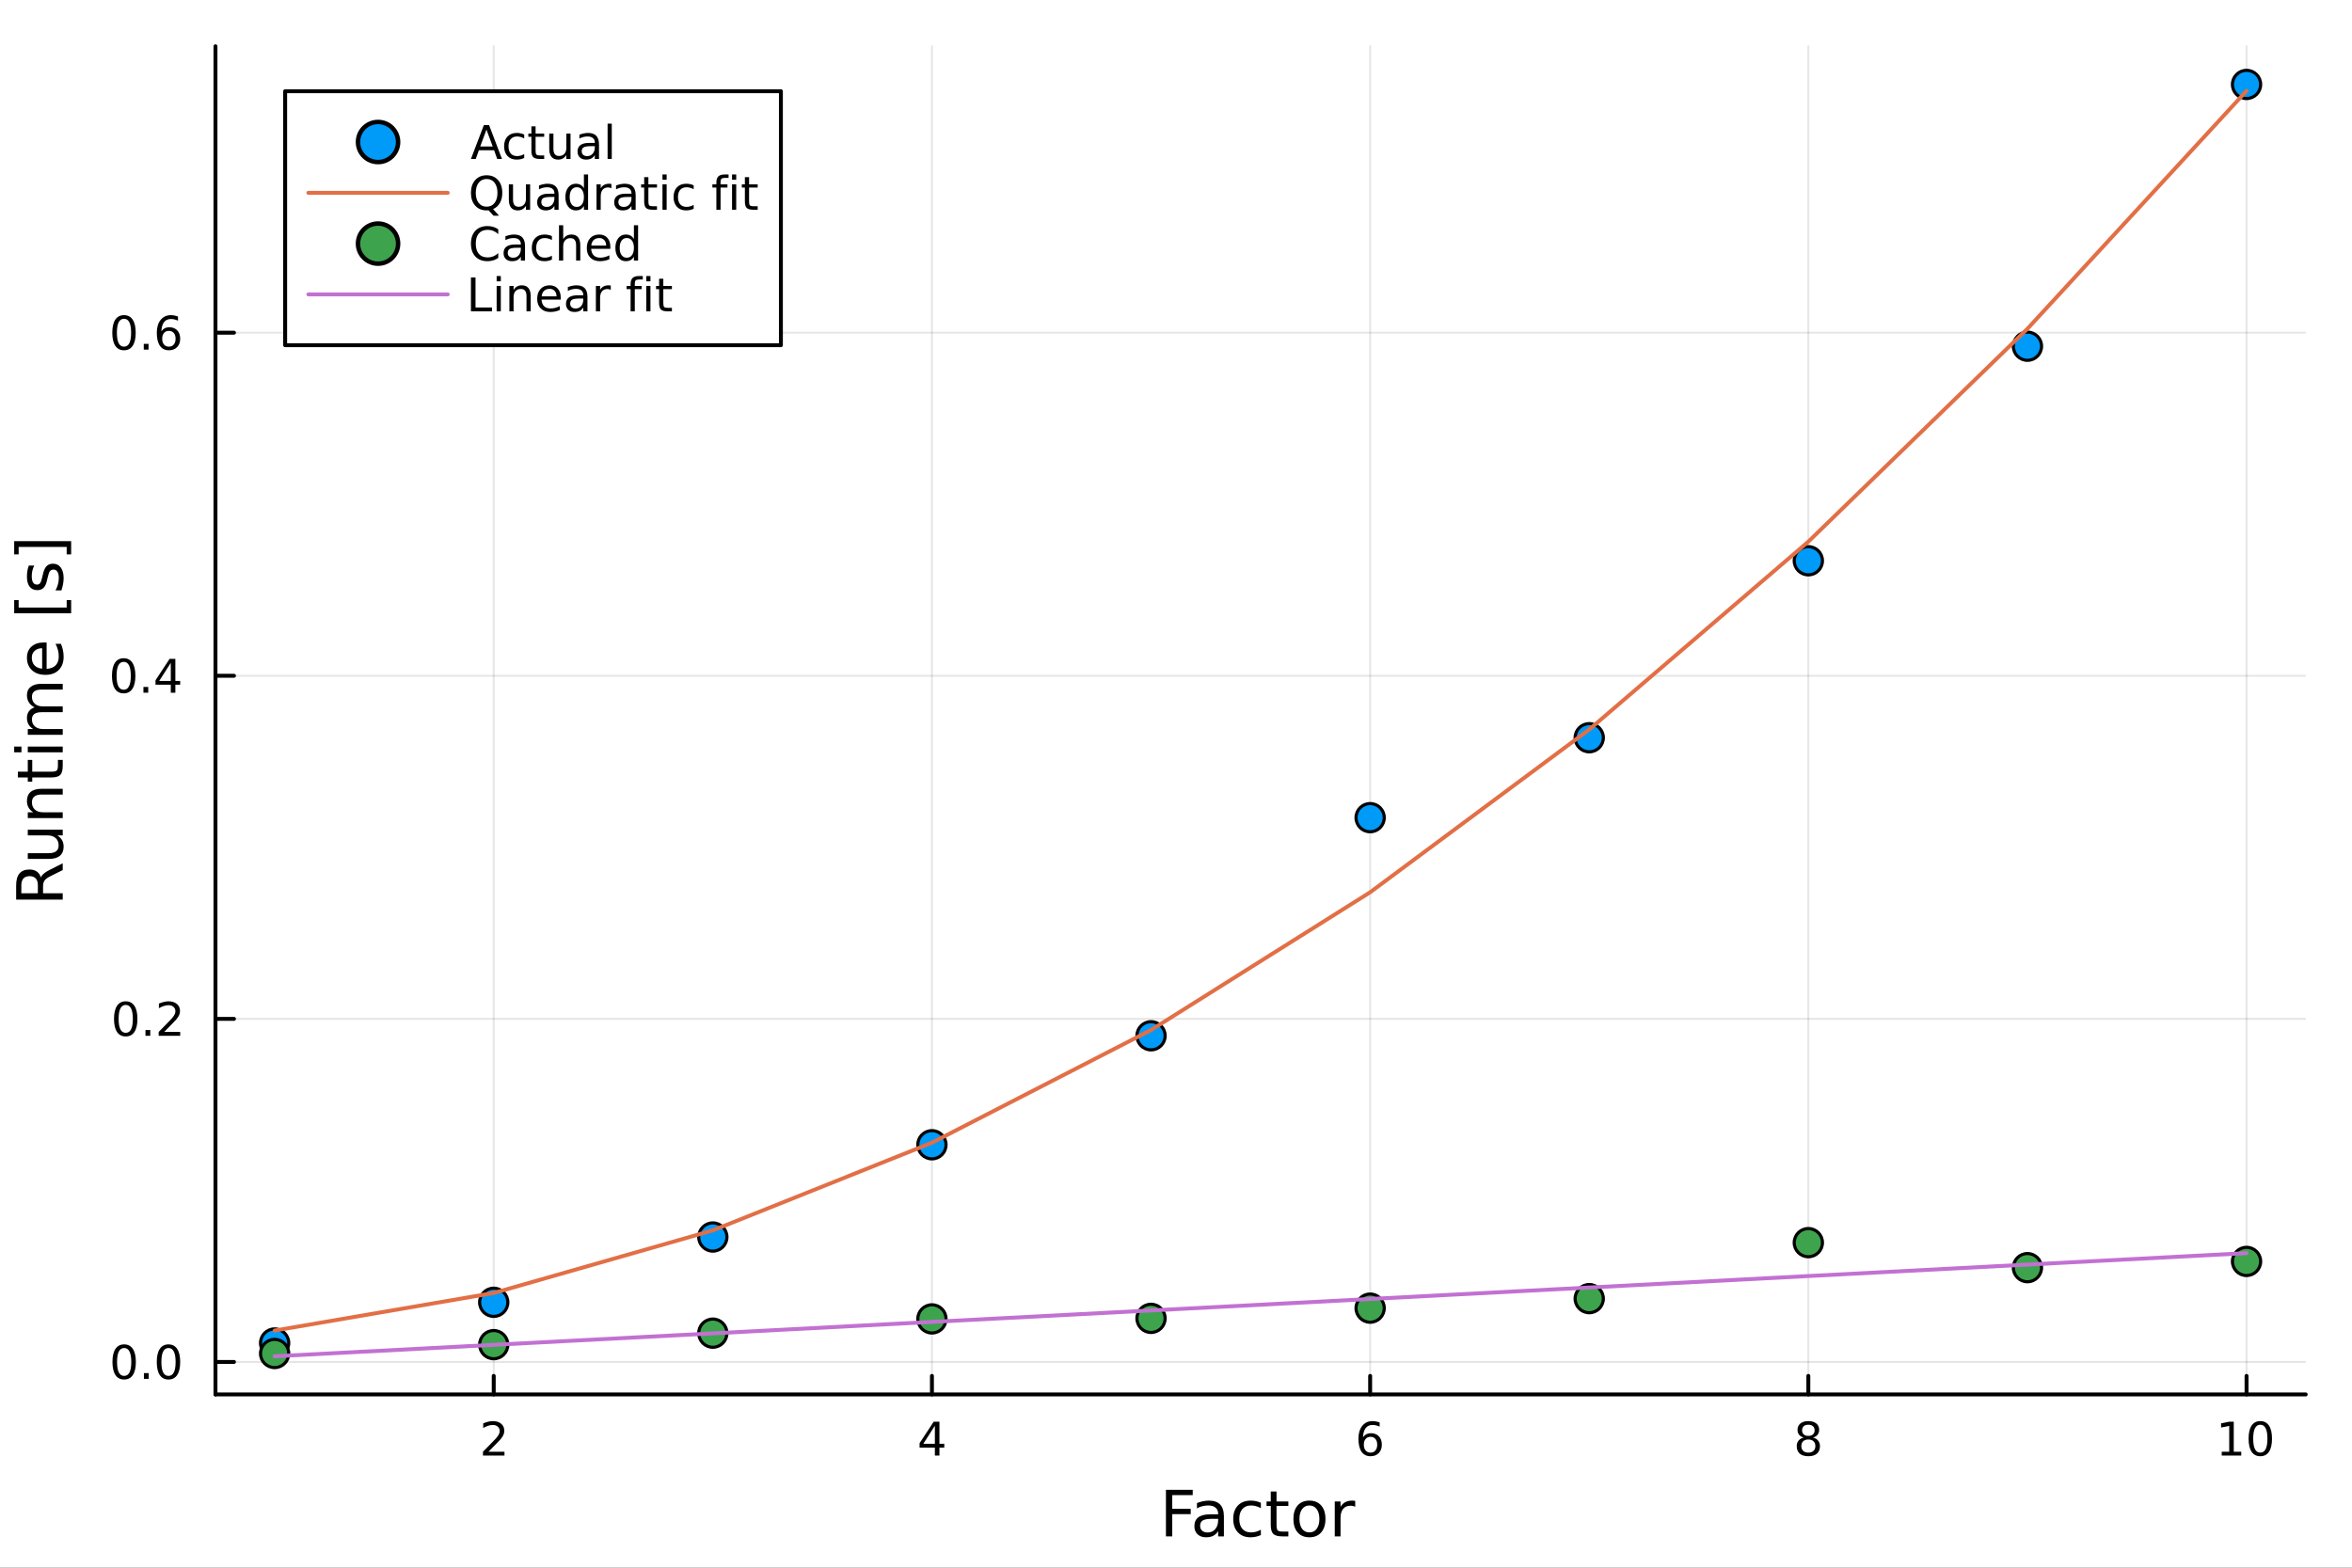 <?xml version="1.0" encoding="utf-8"?>
<svg xmlns="http://www.w3.org/2000/svg" xmlns:xlink="http://www.w3.org/1999/xlink" width="600" height="400" viewBox="0 0 2400 1600">
<rect x="0" y="0" width="2400" height="1600" fill="#333333" stroke="none"/>
<defs>
  <clipPath id="clip490">
    <rect x="0" y="0" width="2400" height="1600"/>
  </clipPath>
</defs>
<path clip-path="url(#clip490)" d="M0 1600 L2400 1600 L2400 0 L0 0  Z" fill="#ffffff" fill-rule="evenodd" fill-opacity="1"/>
<defs>
  <clipPath id="clip491">
    <rect x="480" y="0" width="1681" height="1600"/>
  </clipPath>
</defs>
<path clip-path="url(#clip490)" d="M219.866 1423.18 L2352.76 1423.18 L2352.76 47.244 L219.866 47.244  Z" fill="#ffffff" fill-rule="evenodd" fill-opacity="1"/>
<defs>
  <clipPath id="clip492">
    <rect x="219" y="47" width="2134" height="1377"/>
  </clipPath>
</defs>
<polyline clip-path="url(#clip492)" style="stroke:#000000; stroke-linecap:round; stroke-linejoin:round; stroke-width:2; stroke-opacity:0.1; fill:none" points="503.804,1423.18 503.804,47.244 "/>
<polyline clip-path="url(#clip492)" style="stroke:#000000; stroke-linecap:round; stroke-linejoin:round; stroke-width:2; stroke-opacity:0.1; fill:none" points="950.951,1423.18 950.951,47.244 "/>
<polyline clip-path="url(#clip492)" style="stroke:#000000; stroke-linecap:round; stroke-linejoin:round; stroke-width:2; stroke-opacity:0.1; fill:none" points="1398.1,1423.18 1398.1,47.244 "/>
<polyline clip-path="url(#clip492)" style="stroke:#000000; stroke-linecap:round; stroke-linejoin:round; stroke-width:2; stroke-opacity:0.1; fill:none" points="1845.24,1423.18 1845.24,47.244 "/>
<polyline clip-path="url(#clip492)" style="stroke:#000000; stroke-linecap:round; stroke-linejoin:round; stroke-width:2; stroke-opacity:0.1; fill:none" points="2292.39,1423.18 2292.39,47.244 "/>
<polyline clip-path="url(#clip492)" style="stroke:#000000; stroke-linecap:round; stroke-linejoin:round; stroke-width:2; stroke-opacity:0.1; fill:none" points="219.866,1390.01 2352.76,1390.01 "/>
<polyline clip-path="url(#clip492)" style="stroke:#000000; stroke-linecap:round; stroke-linejoin:round; stroke-width:2; stroke-opacity:0.1; fill:none" points="219.866,1039.86 2352.76,1039.86 "/>
<polyline clip-path="url(#clip492)" style="stroke:#000000; stroke-linecap:round; stroke-linejoin:round; stroke-width:2; stroke-opacity:0.1; fill:none" points="219.866,689.702 2352.76,689.702 "/>
<polyline clip-path="url(#clip492)" style="stroke:#000000; stroke-linecap:round; stroke-linejoin:round; stroke-width:2; stroke-opacity:0.1; fill:none" points="219.866,339.55 2352.76,339.55 "/>
<polyline clip-path="url(#clip490)" style="stroke:#000000; stroke-linecap:round; stroke-linejoin:round; stroke-width:4; stroke-opacity:1; fill:none" points="219.866,1423.18 2352.76,1423.18 "/>
<polyline clip-path="url(#clip490)" style="stroke:#000000; stroke-linecap:round; stroke-linejoin:round; stroke-width:4; stroke-opacity:1; fill:none" points="503.804,1423.18 503.804,1404.28 "/>
<polyline clip-path="url(#clip490)" style="stroke:#000000; stroke-linecap:round; stroke-linejoin:round; stroke-width:4; stroke-opacity:1; fill:none" points="950.951,1423.18 950.951,1404.28 "/>
<polyline clip-path="url(#clip490)" style="stroke:#000000; stroke-linecap:round; stroke-linejoin:round; stroke-width:4; stroke-opacity:1; fill:none" points="1398.1,1423.18 1398.1,1404.28 "/>
<polyline clip-path="url(#clip490)" style="stroke:#000000; stroke-linecap:round; stroke-linejoin:round; stroke-width:4; stroke-opacity:1; fill:none" points="1845.24,1423.18 1845.24,1404.28 "/>
<polyline clip-path="url(#clip490)" style="stroke:#000000; stroke-linecap:round; stroke-linejoin:round; stroke-width:4; stroke-opacity:1; fill:none" points="2292.39,1423.18 2292.39,1404.28 "/>
<path clip-path="url(#clip490)" d="M498.457 1481.64 L514.777 1481.64 L514.777 1485.58 L492.832 1485.58 L492.832 1481.64 Q495.494 1478.89 500.078 1474.26 Q504.684 1469.61 505.865 1468.27 Q508.11 1465.74 508.99 1464.01 Q509.892 1462.25 509.892 1460.56 Q509.892 1457.8 507.948 1456.07 Q506.027 1454.33 502.925 1454.33 Q500.726 1454.33 498.272 1455.09 Q495.841 1455.86 493.064 1457.41 L493.064 1452.69 Q495.888 1451.55 498.341 1450.97 Q500.795 1450.39 502.832 1450.39 Q508.203 1450.39 511.397 1453.08 Q514.591 1455.77 514.591 1460.26 Q514.591 1462.39 513.781 1464.31 Q512.994 1466.2 510.888 1468.8 Q510.309 1469.47 507.207 1472.69 Q504.105 1475.88 498.457 1481.64 Z" fill="#000000" fill-rule="nonzero" fill-opacity="1" /><path clip-path="url(#clip490)" d="M953.96 1455.09 L942.155 1473.54 L953.96 1473.54 L953.96 1455.09 M952.733 1451.02 L958.613 1451.02 L958.613 1473.54 L963.544 1473.54 L963.544 1477.43 L958.613 1477.43 L958.613 1485.58 L953.96 1485.58 L953.96 1477.43 L938.359 1477.43 L938.359 1472.92 L952.733 1451.02 Z" fill="#000000" fill-rule="nonzero" fill-opacity="1" /><path clip-path="url(#clip490)" d="M1398.5 1466.44 Q1395.35 1466.44 1393.5 1468.59 Q1391.67 1470.74 1391.67 1474.49 Q1391.67 1478.22 1393.5 1480.39 Q1395.35 1482.55 1398.5 1482.55 Q1401.65 1482.55 1403.48 1480.39 Q1405.33 1478.22 1405.33 1474.49 Q1405.33 1470.74 1403.48 1468.59 Q1401.65 1466.44 1398.5 1466.44 M1407.79 1451.78 L1407.79 1456.04 Q1406.03 1455.21 1404.22 1454.77 Q1402.44 1454.33 1400.68 1454.33 Q1396.05 1454.33 1393.6 1457.45 Q1391.16 1460.58 1390.82 1466.9 Q1392.18 1464.89 1394.24 1463.82 Q1396.3 1462.73 1398.78 1462.73 Q1403.99 1462.73 1407 1465.9 Q1410.03 1469.05 1410.03 1474.49 Q1410.03 1479.82 1406.88 1483.03 Q1403.73 1486.25 1398.5 1486.25 Q1392.51 1486.25 1389.34 1481.67 Q1386.16 1477.06 1386.16 1468.33 Q1386.16 1460.14 1390.05 1455.28 Q1393.94 1450.39 1400.49 1450.39 Q1402.25 1450.39 1404.04 1450.74 Q1405.84 1451.09 1407.79 1451.78 Z" fill="#000000" fill-rule="nonzero" fill-opacity="1" /><path clip-path="url(#clip490)" d="M1845.24 1469.17 Q1841.91 1469.17 1839.99 1470.95 Q1838.09 1472.73 1838.09 1475.86 Q1838.09 1478.98 1839.99 1480.77 Q1841.91 1482.55 1845.24 1482.55 Q1848.58 1482.55 1850.5 1480.77 Q1852.42 1478.96 1852.42 1475.86 Q1852.42 1472.73 1850.5 1470.95 Q1848.6 1469.17 1845.24 1469.17 M1840.57 1467.18 Q1837.56 1466.44 1835.87 1464.38 Q1834.2 1462.32 1834.2 1459.35 Q1834.2 1455.21 1837.14 1452.8 Q1840.11 1450.39 1845.24 1450.39 Q1850.41 1450.39 1853.35 1452.8 Q1856.29 1455.21 1856.29 1459.35 Q1856.29 1462.32 1854.6 1464.38 Q1852.93 1466.44 1849.94 1467.18 Q1853.32 1467.96 1855.2 1470.26 Q1857.1 1472.55 1857.1 1475.86 Q1857.1 1480.88 1854.02 1483.57 Q1850.96 1486.25 1845.24 1486.25 Q1839.53 1486.25 1836.45 1483.57 Q1833.39 1480.88 1833.39 1475.86 Q1833.39 1472.55 1835.29 1470.26 Q1837.19 1467.96 1840.57 1467.18 M1838.86 1459.79 Q1838.86 1462.48 1840.52 1463.98 Q1842.21 1465.49 1845.24 1465.49 Q1848.25 1465.49 1849.94 1463.98 Q1851.66 1462.48 1851.66 1459.79 Q1851.66 1457.11 1849.94 1455.6 Q1848.25 1454.1 1845.24 1454.1 Q1842.21 1454.1 1840.52 1455.6 Q1838.86 1457.11 1838.86 1459.79 Z" fill="#000000" fill-rule="nonzero" fill-opacity="1" /><path clip-path="url(#clip490)" d="M2267.08 1481.64 L2274.72 1481.64 L2274.72 1455.28 L2266.41 1456.95 L2266.41 1452.69 L2274.67 1451.02 L2279.35 1451.02 L2279.35 1481.64 L2286.99 1481.64 L2286.99 1485.58 L2267.08 1485.58 L2267.08 1481.64 Z" fill="#000000" fill-rule="nonzero" fill-opacity="1" /><path clip-path="url(#clip490)" d="M2306.43 1454.1 Q2302.82 1454.1 2300.99 1457.66 Q2299.19 1461.2 2299.19 1468.33 Q2299.19 1475.44 2300.99 1479.01 Q2302.82 1482.55 2306.43 1482.55 Q2310.06 1482.55 2311.87 1479.01 Q2313.7 1475.44 2313.7 1468.33 Q2313.7 1461.2 2311.87 1457.66 Q2310.06 1454.1 2306.43 1454.1 M2306.43 1450.39 Q2312.24 1450.39 2315.3 1455 Q2318.37 1459.58 2318.37 1468.33 Q2318.37 1477.06 2315.3 1481.67 Q2312.24 1486.25 2306.43 1486.25 Q2300.62 1486.25 2297.54 1481.67 Q2294.49 1477.06 2294.49 1468.33 Q2294.49 1459.58 2297.54 1455 Q2300.62 1450.39 2306.43 1450.39 Z" fill="#000000" fill-rule="nonzero" fill-opacity="1" /><path clip-path="url(#clip490)" d="M1189.74 1520.52 L1217.05 1520.52 L1217.05 1525.93 L1196.17 1525.93 L1196.17 1539.94 L1215.02 1539.94 L1215.02 1545.35 L1196.17 1545.35 L1196.17 1568.04 L1189.74 1568.04 L1189.74 1520.52 Z" fill="#000000" fill-rule="nonzero" fill-opacity="1" /><path clip-path="url(#clip490)" d="M1237.2 1550.12 Q1230.1 1550.12 1227.36 1551.75 Q1224.63 1553.37 1224.63 1557.29 Q1224.63 1560.4 1226.66 1562.25 Q1228.73 1564.07 1232.27 1564.07 Q1237.14 1564.07 1240.06 1560.63 Q1243.02 1557.16 1243.02 1551.43 L1243.02 1550.12 L1237.2 1550.12 M1248.88 1547.71 L1248.88 1568.04 L1243.02 1568.04 L1243.02 1562.63 Q1241.02 1565.88 1238.03 1567.44 Q1235.04 1568.97 1230.71 1568.97 Q1225.23 1568.97 1221.99 1565.91 Q1218.77 1562.82 1218.77 1557.67 Q1218.77 1551.65 1222.78 1548.6 Q1226.82 1545.54 1234.81 1545.54 L1243.02 1545.54 L1243.02 1544.97 Q1243.02 1540.93 1240.35 1538.73 Q1237.71 1536.5 1232.9 1536.5 Q1229.85 1536.5 1226.95 1537.23 Q1224.05 1537.97 1221.38 1539.43 L1221.38 1534.02 Q1224.6 1532.78 1227.62 1532.17 Q1230.64 1531.54 1233.51 1531.54 Q1241.24 1531.54 1245.06 1535.55 Q1248.88 1539.56 1248.88 1547.71 Z" fill="#000000" fill-rule="nonzero" fill-opacity="1" /><path clip-path="url(#clip490)" d="M1286.6 1533.76 L1286.6 1539.24 Q1284.11 1537.87 1281.6 1537.2 Q1279.12 1536.5 1276.57 1536.5 Q1270.87 1536.5 1267.72 1540.13 Q1264.57 1543.73 1264.57 1550.25 Q1264.57 1556.78 1267.72 1560.4 Q1270.87 1564 1276.57 1564 Q1279.12 1564 1281.6 1563.33 Q1284.11 1562.63 1286.6 1561.26 L1286.6 1566.68 Q1284.15 1567.82 1281.5 1568.39 Q1278.9 1568.97 1275.93 1568.97 Q1267.88 1568.97 1263.14 1563.91 Q1258.4 1558.85 1258.4 1550.25 Q1258.4 1541.53 1263.17 1536.53 Q1267.98 1531.54 1276.32 1531.54 Q1279.02 1531.54 1281.6 1532.11 Q1284.18 1532.65 1286.6 1533.76 Z" fill="#000000" fill-rule="nonzero" fill-opacity="1" /><path clip-path="url(#clip490)" d="M1302.58 1522.27 L1302.58 1532.4 L1314.64 1532.4 L1314.64 1536.95 L1302.58 1536.95 L1302.58 1556.3 Q1302.58 1560.66 1303.75 1561.9 Q1304.96 1563.14 1308.62 1563.14 L1314.64 1563.14 L1314.64 1568.04 L1308.62 1568.04 Q1301.84 1568.04 1299.27 1565.53 Q1296.69 1562.98 1296.69 1556.3 L1296.69 1536.95 L1292.39 1536.95 L1292.39 1532.4 L1296.69 1532.4 L1296.69 1522.27 L1302.58 1522.27 Z" fill="#000000" fill-rule="nonzero" fill-opacity="1" /><path clip-path="url(#clip490)" d="M1336.15 1536.5 Q1331.44 1536.5 1328.71 1540.19 Q1325.97 1543.85 1325.97 1550.25 Q1325.97 1556.65 1328.67 1560.34 Q1331.41 1564 1336.15 1564 Q1340.83 1564 1343.57 1560.31 Q1346.31 1556.62 1346.31 1550.25 Q1346.31 1543.92 1343.57 1540.23 Q1340.83 1536.5 1336.15 1536.5 M1336.15 1531.54 Q1343.79 1531.54 1348.15 1536.5 Q1352.51 1541.47 1352.51 1550.25 Q1352.51 1559 1348.15 1564 Q1343.79 1568.97 1336.15 1568.97 Q1328.48 1568.97 1324.12 1564 Q1319.79 1559 1319.79 1550.25 Q1319.79 1541.47 1324.12 1536.5 Q1328.48 1531.54 1336.15 1531.54 Z" fill="#000000" fill-rule="nonzero" fill-opacity="1" /><path clip-path="url(#clip490)" d="M1382.88 1537.87 Q1381.89 1537.3 1380.71 1537.04 Q1379.57 1536.76 1378.17 1536.76 Q1373.2 1536.76 1370.53 1540 Q1367.89 1543.22 1367.89 1549.27 L1367.89 1568.04 L1362 1568.04 L1362 1532.4 L1367.89 1532.4 L1367.89 1537.93 Q1369.73 1534.69 1372.69 1533.13 Q1375.65 1531.54 1379.89 1531.54 Q1380.49 1531.54 1381.22 1531.63 Q1381.96 1531.7 1382.85 1531.85 L1382.88 1537.87 Z" fill="#000000" fill-rule="nonzero" fill-opacity="1" /><polyline clip-path="url(#clip490)" style="stroke:#000000; stroke-linecap:round; stroke-linejoin:round; stroke-width:4; stroke-opacity:1; fill:none" points="219.866,1423.18 219.866,47.244 "/>
<polyline clip-path="url(#clip490)" style="stroke:#000000; stroke-linecap:round; stroke-linejoin:round; stroke-width:4; stroke-opacity:1; fill:none" points="219.866,1390.01 238.764,1390.01 "/>
<polyline clip-path="url(#clip490)" style="stroke:#000000; stroke-linecap:round; stroke-linejoin:round; stroke-width:4; stroke-opacity:1; fill:none" points="219.866,1039.86 238.764,1039.86 "/>
<polyline clip-path="url(#clip490)" style="stroke:#000000; stroke-linecap:round; stroke-linejoin:round; stroke-width:4; stroke-opacity:1; fill:none" points="219.866,689.702 238.764,689.702 "/>
<polyline clip-path="url(#clip490)" style="stroke:#000000; stroke-linecap:round; stroke-linejoin:round; stroke-width:4; stroke-opacity:1; fill:none" points="219.866,339.55 238.764,339.55 "/>
<path clip-path="url(#clip490)" d="M126.691 1375.81 Q123.08 1375.81 121.251 1379.37 Q119.445 1382.91 119.445 1390.04 Q119.445 1397.15 121.251 1400.71 Q123.08 1404.26 126.691 1404.26 Q130.325 1404.26 132.13 1400.71 Q133.959 1397.15 133.959 1390.04 Q133.959 1382.91 132.13 1379.37 Q130.325 1375.81 126.691 1375.81 M126.691 1372.1 Q132.501 1372.1 135.556 1376.71 Q138.635 1381.29 138.635 1390.04 Q138.635 1398.77 135.556 1403.38 Q132.501 1407.96 126.691 1407.96 Q120.88 1407.96 117.802 1403.38 Q114.746 1398.77 114.746 1390.04 Q114.746 1381.29 117.802 1376.71 Q120.88 1372.1 126.691 1372.1 Z" fill="#000000" fill-rule="nonzero" fill-opacity="1" /><path clip-path="url(#clip490)" d="M146.853 1401.41 L151.737 1401.41 L151.737 1407.29 L146.853 1407.29 L146.853 1401.41 Z" fill="#000000" fill-rule="nonzero" fill-opacity="1" /><path clip-path="url(#clip490)" d="M171.922 1375.81 Q168.311 1375.81 166.482 1379.37 Q164.677 1382.91 164.677 1390.04 Q164.677 1397.15 166.482 1400.71 Q168.311 1404.26 171.922 1404.26 Q175.556 1404.26 177.362 1400.71 Q179.19 1397.15 179.19 1390.04 Q179.19 1382.91 177.362 1379.37 Q175.556 1375.81 171.922 1375.81 M171.922 1372.1 Q177.732 1372.1 180.788 1376.71 Q183.866 1381.29 183.866 1390.04 Q183.866 1398.77 180.788 1403.38 Q177.732 1407.96 171.922 1407.96 Q166.112 1407.96 163.033 1403.38 Q159.978 1398.77 159.978 1390.04 Q159.978 1381.29 163.033 1376.71 Q166.112 1372.1 171.922 1372.1 Z" fill="#000000" fill-rule="nonzero" fill-opacity="1" /><path clip-path="url(#clip490)" d="M128.288 1025.65 Q124.677 1025.65 122.848 1029.22 Q121.043 1032.76 121.043 1039.89 Q121.043 1047 122.848 1050.56 Q124.677 1054.1 128.288 1054.1 Q131.922 1054.1 133.728 1050.56 Q135.556 1047 135.556 1039.89 Q135.556 1032.76 133.728 1029.22 Q131.922 1025.65 128.288 1025.65 M128.288 1021.95 Q134.098 1021.95 137.154 1026.56 Q140.232 1031.14 140.232 1039.89 Q140.232 1048.62 137.154 1053.22 Q134.098 1057.81 128.288 1057.81 Q122.478 1057.81 119.399 1053.22 Q116.343 1048.62 116.343 1039.89 Q116.343 1031.14 119.399 1026.56 Q122.478 1021.95 128.288 1021.95 Z" fill="#000000" fill-rule="nonzero" fill-opacity="1" /><path clip-path="url(#clip490)" d="M148.45 1051.26 L153.334 1051.26 L153.334 1057.14 L148.45 1057.14 L148.45 1051.26 Z" fill="#000000" fill-rule="nonzero" fill-opacity="1" /><path clip-path="url(#clip490)" d="M167.547 1053.2 L183.866 1053.2 L183.866 1057.14 L161.922 1057.14 L161.922 1053.2 Q164.584 1050.45 169.167 1045.82 Q173.774 1041.16 174.954 1039.82 Q177.2 1037.3 178.079 1035.56 Q178.982 1033.8 178.982 1032.11 Q178.982 1029.36 177.038 1027.62 Q175.116 1025.89 172.014 1025.89 Q169.815 1025.89 167.362 1026.65 Q164.931 1027.41 162.153 1028.96 L162.153 1024.24 Q164.977 1023.11 167.431 1022.53 Q169.885 1021.95 171.922 1021.95 Q177.292 1021.95 180.487 1024.64 Q183.681 1027.32 183.681 1031.81 Q183.681 1033.94 182.871 1035.86 Q182.084 1037.76 179.977 1040.35 Q179.399 1041.02 176.297 1044.24 Q173.195 1047.44 167.547 1053.2 Z" fill="#000000" fill-rule="nonzero" fill-opacity="1" /><path clip-path="url(#clip490)" d="M126.205 675.501 Q122.593 675.501 120.765 679.066 Q118.959 682.608 118.959 689.737 Q118.959 696.844 120.765 700.408 Q122.593 703.95 126.205 703.95 Q129.839 703.95 131.644 700.408 Q133.473 696.844 133.473 689.737 Q133.473 682.608 131.644 679.066 Q129.839 675.501 126.205 675.501 M126.205 671.797 Q132.015 671.797 135.07 676.404 Q138.149 680.987 138.149 689.737 Q138.149 698.464 135.07 703.07 Q132.015 707.654 126.205 707.654 Q120.394 707.654 117.316 703.07 Q114.26 698.464 114.26 689.737 Q114.26 680.987 117.316 676.404 Q120.394 671.797 126.205 671.797 Z" fill="#000000" fill-rule="nonzero" fill-opacity="1" /><path clip-path="url(#clip490)" d="M146.366 701.103 L151.251 701.103 L151.251 706.982 L146.366 706.982 L146.366 701.103 Z" fill="#000000" fill-rule="nonzero" fill-opacity="1" /><path clip-path="url(#clip490)" d="M174.283 676.496 L162.477 694.945 L174.283 694.945 L174.283 676.496 M173.056 672.422 L178.936 672.422 L178.936 694.945 L183.866 694.945 L183.866 698.834 L178.936 698.834 L178.936 706.982 L174.283 706.982 L174.283 698.834 L158.681 698.834 L158.681 694.32 L173.056 672.422 Z" fill="#000000" fill-rule="nonzero" fill-opacity="1" /><path clip-path="url(#clip490)" d="M126.529 325.348 Q122.918 325.348 121.089 328.913 Q119.283 332.455 119.283 339.584 Q119.283 346.691 121.089 350.256 Q122.918 353.797 126.529 353.797 Q130.163 353.797 131.968 350.256 Q133.797 346.691 133.797 339.584 Q133.797 332.455 131.968 328.913 Q130.163 325.348 126.529 325.348 M126.529 321.645 Q132.339 321.645 135.394 326.251 Q138.473 330.834 138.473 339.584 Q138.473 348.311 135.394 352.918 Q132.339 357.501 126.529 357.501 Q120.718 357.501 117.64 352.918 Q114.584 348.311 114.584 339.584 Q114.584 330.834 117.64 326.251 Q120.718 321.645 126.529 321.645 Z" fill="#000000" fill-rule="nonzero" fill-opacity="1" /><path clip-path="url(#clip490)" d="M146.691 350.95 L151.575 350.95 L151.575 356.83 L146.691 356.83 L146.691 350.95 Z" fill="#000000" fill-rule="nonzero" fill-opacity="1" /><path clip-path="url(#clip490)" d="M172.339 337.686 Q169.19 337.686 167.339 339.839 Q165.51 341.992 165.51 345.742 Q165.51 349.469 167.339 351.645 Q169.19 353.797 172.339 353.797 Q175.487 353.797 177.315 351.645 Q179.167 349.469 179.167 345.742 Q179.167 341.992 177.315 339.839 Q175.487 337.686 172.339 337.686 M181.621 323.034 L181.621 327.293 Q179.862 326.46 178.056 326.02 Q176.274 325.58 174.514 325.58 Q169.885 325.58 167.431 328.705 Q165.001 331.83 164.653 338.149 Q166.019 336.135 168.079 335.071 Q170.139 333.983 172.616 333.983 Q177.825 333.983 180.834 337.154 Q183.866 340.302 183.866 345.742 Q183.866 351.066 180.718 354.283 Q177.57 357.501 172.339 357.501 Q166.343 357.501 163.172 352.918 Q160.001 348.311 160.001 339.584 Q160.001 331.39 163.89 326.529 Q167.778 321.645 174.329 321.645 Q176.089 321.645 177.871 321.992 Q179.676 322.339 181.621 323.034 Z" fill="#000000" fill-rule="nonzero" fill-opacity="1" /><path clip-path="url(#clip490)" d="M41.724 895.58 Q42.424 893.511 44.716 891.57 Q47.008 889.596 51.018 887.623 L64.004 881.098 L64.004 888.005 L51.814 894.084 Q47.039 896.439 45.48 898.667 Q43.92 900.864 43.92 904.683 L43.92 911.685 L64.004 911.685 L64.004 918.115 L16.484 918.115 L16.484 903.601 Q16.484 895.453 19.89 891.442 Q23.296 887.432 30.17 887.432 Q34.658 887.432 37.618 889.533 Q40.578 891.601 41.724 895.58 M21.768 911.685 L38.637 911.685 L38.637 903.601 Q38.637 898.954 36.504 896.599 Q34.34 894.211 30.17 894.211 Q26.001 894.211 23.9 896.599 Q21.768 898.954 21.768 903.601 L21.768 911.685 Z" fill="#000000" fill-rule="nonzero" fill-opacity="1" /><path clip-path="url(#clip490)" d="M49.936 876.61 L28.356 876.61 L28.356 870.754 L49.713 870.754 Q54.774 870.754 57.32 868.78 Q59.835 866.807 59.835 862.86 Q59.835 858.118 56.811 855.381 Q53.787 852.612 48.567 852.612 L28.356 852.612 L28.356 846.755 L64.004 846.755 L64.004 852.612 L58.53 852.612 Q61.776 854.744 63.368 857.577 Q64.927 860.378 64.927 864.102 Q64.927 870.245 61.108 873.427 Q57.288 876.61 49.936 876.61 M27.497 861.874 L27.497 861.874 Z" fill="#000000" fill-rule="nonzero" fill-opacity="1" /><path clip-path="url(#clip490)" d="M42.488 805.06 L64.004 805.06 L64.004 810.916 L42.679 810.916 Q37.618 810.916 35.104 812.89 Q32.589 814.863 32.589 818.81 Q32.589 823.552 35.613 826.289 Q38.637 829.027 43.857 829.027 L64.004 829.027 L64.004 834.915 L28.356 834.915 L28.356 829.027 L33.894 829.027 Q30.68 826.926 29.088 824.093 Q27.497 821.229 27.497 817.505 Q27.497 811.362 31.316 808.211 Q35.104 805.06 42.488 805.06 Z" fill="#000000" fill-rule="nonzero" fill-opacity="1" /><path clip-path="url(#clip490)" d="M18.235 787.586 L28.356 787.586 L28.356 775.523 L32.908 775.523 L32.908 787.586 L52.259 787.586 Q56.62 787.586 57.861 786.408 Q59.103 785.199 59.103 781.538 L59.103 775.523 L64.004 775.523 L64.004 781.538 Q64.004 788.318 61.49 790.896 Q58.943 793.474 52.259 793.474 L32.908 793.474 L32.908 797.771 L28.356 797.771 L28.356 793.474 L18.235 793.474 L18.235 787.586 Z" fill="#000000" fill-rule="nonzero" fill-opacity="1" /><path clip-path="url(#clip490)" d="M28.356 767.82 L28.356 761.964 L64.004 761.964 L64.004 767.82 L28.356 767.82 M14.479 767.82 L14.479 761.964 L21.895 761.964 L21.895 767.82 L14.479 767.82 Z" fill="#000000" fill-rule="nonzero" fill-opacity="1" /><path clip-path="url(#clip490)" d="M35.199 721.955 Q31.253 719.759 29.375 716.704 Q27.497 713.648 27.497 709.51 Q27.497 703.94 31.412 700.917 Q35.295 697.893 42.488 697.893 L64.004 697.893 L64.004 703.781 L42.679 703.781 Q37.555 703.781 35.072 705.596 Q32.589 707.41 32.589 711.134 Q32.589 715.685 35.613 718.327 Q38.637 720.969 43.857 720.969 L64.004 720.969 L64.004 726.857 L42.679 726.857 Q37.523 726.857 35.072 728.671 Q32.589 730.485 32.589 734.273 Q32.589 738.761 35.645 741.403 Q38.669 744.044 43.857 744.044 L64.004 744.044 L64.004 749.933 L28.356 749.933 L28.356 744.044 L33.894 744.044 Q30.616 742.039 29.056 739.238 Q27.497 736.437 27.497 732.586 Q27.497 728.703 29.47 725.998 Q31.444 723.26 35.199 721.955 Z" fill="#000000" fill-rule="nonzero" fill-opacity="1" /><path clip-path="url(#clip490)" d="M44.716 655.72 L47.581 655.72 L47.581 682.647 Q53.628 682.265 56.811 679.019 Q59.962 675.74 59.962 669.916 Q59.962 666.542 59.134 663.391 Q58.307 660.208 56.652 657.089 L62.19 657.089 Q63.527 660.24 64.227 663.55 Q64.927 666.86 64.927 670.266 Q64.927 678.796 59.962 683.793 Q54.997 688.758 46.53 688.758 Q37.777 688.758 32.653 684.048 Q27.497 679.305 27.497 671.284 Q27.497 664.091 32.144 659.922 Q36.759 655.72 44.716 655.72 M42.997 661.577 Q38.191 661.64 35.327 664.282 Q32.462 666.892 32.462 671.221 Q32.462 676.122 35.231 679.082 Q38 682.011 43.029 682.456 L42.997 661.577 Z" fill="#000000" fill-rule="nonzero" fill-opacity="1" /><path clip-path="url(#clip490)" d="M14.479 625.929 L14.479 612.433 L19.03 612.433 L19.03 620.072 L68.046 620.072 L68.046 612.433 L72.598 612.433 L72.598 625.929 L14.479 625.929 Z" fill="#000000" fill-rule="nonzero" fill-opacity="1" /><path clip-path="url(#clip490)" d="M29.407 577.231 L34.945 577.231 Q33.672 579.714 33.035 582.387 Q32.398 585.061 32.398 587.925 Q32.398 592.286 33.735 594.482 Q35.072 596.646 37.746 596.646 Q39.783 596.646 40.96 595.087 Q42.106 593.527 43.157 588.817 L43.602 586.811 Q44.939 580.573 47.39 577.963 Q49.809 575.321 54.169 575.321 Q59.134 575.321 62.031 579.268 Q64.927 583.183 64.927 590.058 Q64.927 592.923 64.354 596.042 Q63.813 599.129 62.699 602.567 L56.652 602.567 Q58.339 599.32 59.198 596.169 Q60.026 593.018 60.026 589.931 Q60.026 585.793 58.625 583.565 Q57.193 581.337 54.615 581.337 Q52.228 581.337 50.955 582.96 Q49.681 584.552 48.504 589.994 L48.026 592.031 Q46.88 597.474 44.525 599.893 Q42.138 602.312 38 602.312 Q32.971 602.312 30.234 598.747 Q27.497 595.182 27.497 588.626 Q27.497 585.379 27.974 582.515 Q28.452 579.65 29.407 577.231 Z" fill="#000000" fill-rule="nonzero" fill-opacity="1" /><path clip-path="url(#clip490)" d="M14.479 552.309 L72.598 552.309 L72.598 565.805 L68.046 565.805 L68.046 558.198 L19.03 558.198 L19.03 565.805 L14.479 565.805 L14.479 552.309 Z" fill="#000000" fill-rule="nonzero" fill-opacity="1" /><circle clip-path="url(#clip492)" cx="280.231" cy="1370.7" r="14.4" fill="#009af9" fill-rule="evenodd" fill-opacity="1" stroke="#000000" stroke-opacity="1" stroke-width="3.2"/>
<circle clip-path="url(#clip492)" cx="503.804" cy="1329.14" r="14.4" fill="#009af9" fill-rule="evenodd" fill-opacity="1" stroke="#000000" stroke-opacity="1" stroke-width="3.2"/>
<circle clip-path="url(#clip492)" cx="727.378" cy="1262.51" r="14.4" fill="#009af9" fill-rule="evenodd" fill-opacity="1" stroke="#000000" stroke-opacity="1" stroke-width="3.2"/>
<circle clip-path="url(#clip492)" cx="950.951" cy="1168.35" r="14.4" fill="#009af9" fill-rule="evenodd" fill-opacity="1" stroke="#000000" stroke-opacity="1" stroke-width="3.2"/>
<circle clip-path="url(#clip492)" cx="1174.52" cy="1057.12" r="14.4" fill="#009af9" fill-rule="evenodd" fill-opacity="1" stroke="#000000" stroke-opacity="1" stroke-width="3.2"/>
<circle clip-path="url(#clip492)" cx="1398.1" cy="834.523" r="14.4" fill="#009af9" fill-rule="evenodd" fill-opacity="1" stroke="#000000" stroke-opacity="1" stroke-width="3.2"/>
<circle clip-path="url(#clip492)" cx="1621.67" cy="752.933" r="14.4" fill="#009af9" fill-rule="evenodd" fill-opacity="1" stroke="#000000" stroke-opacity="1" stroke-width="3.2"/>
<circle clip-path="url(#clip492)" cx="1845.24" cy="572.321" r="14.4" fill="#009af9" fill-rule="evenodd" fill-opacity="1" stroke="#000000" stroke-opacity="1" stroke-width="3.2"/>
<circle clip-path="url(#clip492)" cx="2068.82" cy="353.353" r="14.4" fill="#009af9" fill-rule="evenodd" fill-opacity="1" stroke="#000000" stroke-opacity="1" stroke-width="3.2"/>
<circle clip-path="url(#clip492)" cx="2292.39" cy="86.186" r="14.4" fill="#009af9" fill-rule="evenodd" fill-opacity="1" stroke="#000000" stroke-opacity="1" stroke-width="3.2"/>
<polyline clip-path="url(#clip492)" style="stroke:#e26f46; stroke-linecap:round; stroke-linejoin:round; stroke-width:4; stroke-opacity:1; fill:none" points="280.231,1357.98 503.804,1319.64 727.378,1255.74 950.951,1166.27 1174.52,1051.25 1398.1,910.665 1621.67,744.52 1845.24,552.814 2068.82,335.548 2292.39,92.72 "/>
<circle clip-path="url(#clip492)" cx="280.231" cy="1381.4" r="14.4" fill="#3da44d" fill-rule="evenodd" fill-opacity="1" stroke="#000000" stroke-opacity="1" stroke-width="3.2"/>
<circle clip-path="url(#clip492)" cx="503.804" cy="1372.36" r="14.4" fill="#3da44d" fill-rule="evenodd" fill-opacity="1" stroke="#000000" stroke-opacity="1" stroke-width="3.2"/>
<circle clip-path="url(#clip492)" cx="727.378" cy="1360.63" r="14.4" fill="#3da44d" fill-rule="evenodd" fill-opacity="1" stroke="#000000" stroke-opacity="1" stroke-width="3.2"/>
<circle clip-path="url(#clip492)" cx="950.951" cy="1346.09" r="14.4" fill="#3da44d" fill-rule="evenodd" fill-opacity="1" stroke="#000000" stroke-opacity="1" stroke-width="3.2"/>
<circle clip-path="url(#clip492)" cx="1174.52" cy="1345.53" r="14.4" fill="#3da44d" fill-rule="evenodd" fill-opacity="1" stroke="#000000" stroke-opacity="1" stroke-width="3.2"/>
<circle clip-path="url(#clip492)" cx="1398.1" cy="1335.1" r="14.4" fill="#3da44d" fill-rule="evenodd" fill-opacity="1" stroke="#000000" stroke-opacity="1" stroke-width="3.2"/>
<circle clip-path="url(#clip492)" cx="1621.67" cy="1325.4" r="14.4" fill="#3da44d" fill-rule="evenodd" fill-opacity="1" stroke="#000000" stroke-opacity="1" stroke-width="3.2"/>
<circle clip-path="url(#clip492)" cx="1845.24" cy="1268.26" r="14.4" fill="#3da44d" fill-rule="evenodd" fill-opacity="1" stroke="#000000" stroke-opacity="1" stroke-width="3.2"/>
<circle clip-path="url(#clip492)" cx="2068.82" cy="1293.78" r="14.4" fill="#3da44d" fill-rule="evenodd" fill-opacity="1" stroke="#000000" stroke-opacity="1" stroke-width="3.2"/>
<circle clip-path="url(#clip492)" cx="2292.39" cy="1287.42" r="14.4" fill="#3da44d" fill-rule="evenodd" fill-opacity="1" stroke="#000000" stroke-opacity="1" stroke-width="3.2"/>
<polyline clip-path="url(#clip492)" style="stroke:#c271d2; stroke-linecap:round; stroke-linejoin:round; stroke-width:4; stroke-opacity:1; fill:none" points="280.231,1384.24 503.804,1372.54 727.378,1360.84 950.951,1349.14 1174.52,1337.45 1398.1,1325.75 1621.67,1314.05 1845.24,1302.35 2068.82,1290.65 2292.39,1278.96 "/>
<path clip-path="url(#clip490)" d="M290.963 352.309 L796.843 352.309 L796.843 93.109 L290.963 93.109  Z" fill="#ffffff" fill-rule="evenodd" fill-opacity="1"/>
<polyline clip-path="url(#clip490)" style="stroke:#000000; stroke-linecap:round; stroke-linejoin:round; stroke-width:4; stroke-opacity:1; fill:none" points="290.963,352.309 796.843,352.309 796.843,93.109 290.963,93.109 290.963,352.309 "/>
<circle clip-path="url(#clip490)" cx="385.758" cy="144.949" r="20.48" fill="#009af9" fill-rule="evenodd" fill-opacity="1" stroke="#000000" stroke-opacity="1" stroke-width="4.551"/>
<path clip-path="url(#clip490)" d="M496.386 132.275 L490.043 149.474 L502.752 149.474 L496.386 132.275 M493.747 127.669 L499.048 127.669 L512.219 162.229 L507.358 162.229 L504.21 153.363 L488.631 153.363 L485.483 162.229 L480.553 162.229 L493.747 127.669 Z" fill="#000000" fill-rule="nonzero" fill-opacity="1" /><path clip-path="url(#clip490)" d="M534.904 137.298 L534.904 141.28 Q533.099 140.284 531.27 139.798 Q529.465 139.289 527.613 139.289 Q523.469 139.289 521.178 141.928 Q518.886 144.544 518.886 149.289 Q518.886 154.034 521.178 156.673 Q523.469 159.289 527.613 159.289 Q529.465 159.289 531.27 158.803 Q533.099 158.293 534.904 157.298 L534.904 161.233 Q533.122 162.067 531.201 162.483 Q529.303 162.9 527.15 162.9 Q521.293 162.9 517.844 159.219 Q514.395 155.539 514.395 149.289 Q514.395 142.946 517.867 139.312 Q521.363 135.678 527.428 135.678 Q529.395 135.678 531.27 136.095 Q533.145 136.488 534.904 137.298 Z" fill="#000000" fill-rule="nonzero" fill-opacity="1" /><path clip-path="url(#clip490)" d="M546.525 128.942 L546.525 136.303 L555.298 136.303 L555.298 139.613 L546.525 139.613 L546.525 153.687 Q546.525 156.858 547.381 157.761 Q548.261 158.664 550.923 158.664 L555.298 158.664 L555.298 162.229 L550.923 162.229 Q545.992 162.229 544.117 160.4 Q542.242 158.548 542.242 153.687 L542.242 139.613 L539.117 139.613 L539.117 136.303 L542.242 136.303 L542.242 128.942 L546.525 128.942 Z" fill="#000000" fill-rule="nonzero" fill-opacity="1" /><path clip-path="url(#clip490)" d="M560.46 151.997 L560.46 136.303 L564.719 136.303 L564.719 151.835 Q564.719 155.516 566.154 157.368 Q567.589 159.196 570.46 159.196 Q573.909 159.196 575.899 156.997 Q577.913 154.798 577.913 151.002 L577.913 136.303 L582.173 136.303 L582.173 162.229 L577.913 162.229 L577.913 158.247 Q576.362 160.608 574.302 161.766 Q572.265 162.9 569.557 162.9 Q565.089 162.9 562.775 160.122 Q560.46 157.344 560.46 151.997 M571.177 135.678 L571.177 135.678 Z" fill="#000000" fill-rule="nonzero" fill-opacity="1" /><path clip-path="url(#clip490)" d="M602.728 149.196 Q597.566 149.196 595.575 150.377 Q593.585 151.557 593.585 154.405 Q593.585 156.673 595.066 158.016 Q596.571 159.335 599.14 159.335 Q602.682 159.335 604.811 156.835 Q606.964 154.312 606.964 150.145 L606.964 149.196 L602.728 149.196 M611.223 147.437 L611.223 162.229 L606.964 162.229 L606.964 158.293 Q605.506 160.655 603.33 161.789 Q601.154 162.9 598.006 162.9 Q594.024 162.9 591.663 160.678 Q589.325 158.432 589.325 154.682 Q589.325 150.307 592.242 148.085 Q595.182 145.863 600.992 145.863 L606.964 145.863 L606.964 145.446 Q606.964 142.507 605.02 140.909 Q603.098 139.289 599.603 139.289 Q597.381 139.289 595.274 139.821 Q593.168 140.354 591.223 141.419 L591.223 137.483 Q593.561 136.581 595.76 136.141 Q597.96 135.678 600.043 135.678 Q605.668 135.678 608.446 138.594 Q611.223 141.511 611.223 147.437 Z" fill="#000000" fill-rule="nonzero" fill-opacity="1" /><path clip-path="url(#clip490)" d="M619.996 126.21 L624.256 126.21 L624.256 162.229 L619.996 162.229 L619.996 126.21 Z" fill="#000000" fill-rule="nonzero" fill-opacity="1" /><polyline clip-path="url(#clip490)" style="stroke:#e26f46; stroke-linecap:round; stroke-linejoin:round; stroke-width:4; stroke-opacity:1; fill:none" points="314.661,196.789 456.854,196.789 "/>
<path clip-path="url(#clip490)" d="M496.571 182.68 Q491.479 182.68 488.469 186.476 Q485.483 190.272 485.483 196.823 Q485.483 203.351 488.469 207.147 Q491.479 210.944 496.571 210.944 Q501.664 210.944 504.627 207.147 Q507.613 203.351 507.613 196.823 Q507.613 190.272 504.627 186.476 Q501.664 182.68 496.571 182.68 M503.122 213.444 L509.279 220.18 L503.631 220.18 L498.516 214.647 Q497.752 214.694 497.335 214.717 Q496.942 214.74 496.571 214.74 Q489.28 214.74 484.905 209.879 Q480.553 204.995 480.553 196.823 Q480.553 188.629 484.905 183.768 Q489.28 178.884 496.571 178.884 Q503.84 178.884 508.192 183.768 Q512.543 188.629 512.543 196.823 Q512.543 202.842 510.113 207.124 Q507.705 211.407 503.122 213.444 Z" fill="#000000" fill-rule="nonzero" fill-opacity="1" /><path clip-path="url(#clip490)" d="M519.233 203.837 L519.233 188.143 L523.492 188.143 L523.492 203.675 Q523.492 207.356 524.928 209.208 Q526.363 211.036 529.233 211.036 Q532.682 211.036 534.673 208.837 Q536.687 206.638 536.687 202.842 L536.687 188.143 L540.946 188.143 L540.946 214.069 L536.687 214.069 L536.687 210.087 Q535.136 212.448 533.076 213.606 Q531.039 214.74 528.33 214.74 Q523.863 214.74 521.548 211.962 Q519.233 209.184 519.233 203.837 M529.951 187.518 L529.951 187.518 Z" fill="#000000" fill-rule="nonzero" fill-opacity="1" /><path clip-path="url(#clip490)" d="M561.501 201.036 Q556.339 201.036 554.349 202.217 Q552.358 203.397 552.358 206.245 Q552.358 208.513 553.839 209.856 Q555.344 211.175 557.913 211.175 Q561.455 211.175 563.585 208.675 Q565.738 206.152 565.738 201.985 L565.738 201.036 L561.501 201.036 M569.997 199.277 L569.997 214.069 L565.738 214.069 L565.738 210.133 Q564.279 212.495 562.103 213.629 Q559.927 214.74 556.779 214.74 Q552.798 214.74 550.437 212.518 Q548.099 210.272 548.099 206.522 Q548.099 202.147 551.015 199.925 Q553.955 197.703 559.765 197.703 L565.738 197.703 L565.738 197.286 Q565.738 194.347 563.793 192.749 Q561.872 191.129 558.376 191.129 Q556.154 191.129 554.048 191.661 Q551.941 192.194 549.997 193.259 L549.997 189.323 Q552.335 188.421 554.534 187.981 Q556.733 187.518 558.816 187.518 Q564.441 187.518 567.219 190.434 Q569.997 193.351 569.997 199.277 Z" fill="#000000" fill-rule="nonzero" fill-opacity="1" /><path clip-path="url(#clip490)" d="M595.83 192.078 L595.83 178.05 L600.089 178.05 L600.089 214.069 L595.83 214.069 L595.83 210.18 Q594.487 212.495 592.427 213.629 Q590.39 214.74 587.52 214.74 Q582.821 214.74 579.858 210.99 Q576.918 207.24 576.918 201.129 Q576.918 195.018 579.858 191.268 Q582.821 187.518 587.52 187.518 Q590.39 187.518 592.427 188.652 Q594.487 189.763 595.83 192.078 M581.316 201.129 Q581.316 205.828 583.237 208.513 Q585.182 211.175 588.561 211.175 Q591.941 211.175 593.886 208.513 Q595.83 205.828 595.83 201.129 Q595.83 196.43 593.886 193.768 Q591.941 191.083 588.561 191.083 Q585.182 191.083 583.237 193.768 Q581.316 196.43 581.316 201.129 Z" fill="#000000" fill-rule="nonzero" fill-opacity="1" /><path clip-path="url(#clip490)" d="M623.885 192.124 Q623.168 191.708 622.311 191.522 Q621.478 191.314 620.459 191.314 Q616.848 191.314 614.904 193.675 Q612.983 196.013 612.983 200.411 L612.983 214.069 L608.7 214.069 L608.7 188.143 L612.983 188.143 L612.983 192.171 Q614.325 189.809 616.478 188.675 Q618.631 187.518 621.709 187.518 Q622.149 187.518 622.682 187.587 Q623.214 187.634 623.862 187.749 L623.885 192.124 Z" fill="#000000" fill-rule="nonzero" fill-opacity="1" /><path clip-path="url(#clip490)" d="M640.135 201.036 Q634.973 201.036 632.983 202.217 Q630.992 203.397 630.992 206.245 Q630.992 208.513 632.473 209.856 Q633.978 211.175 636.547 211.175 Q640.089 211.175 642.219 208.675 Q644.371 206.152 644.371 201.985 L644.371 201.036 L640.135 201.036 M648.631 199.277 L648.631 214.069 L644.371 214.069 L644.371 210.133 Q642.913 212.495 640.737 213.629 Q638.561 214.74 635.413 214.74 Q631.432 214.74 629.071 212.518 Q626.733 210.272 626.733 206.522 Q626.733 202.147 629.649 199.925 Q632.589 197.703 638.399 197.703 L644.371 197.703 L644.371 197.286 Q644.371 194.347 642.427 192.749 Q640.506 191.129 637.01 191.129 Q634.788 191.129 632.682 191.661 Q630.575 192.194 628.631 193.259 L628.631 189.323 Q630.969 188.421 633.168 187.981 Q635.367 187.518 637.45 187.518 Q643.075 187.518 645.853 190.434 Q648.631 193.351 648.631 199.277 Z" fill="#000000" fill-rule="nonzero" fill-opacity="1" /><path clip-path="url(#clip490)" d="M661.617 180.782 L661.617 188.143 L670.39 188.143 L670.39 191.453 L661.617 191.453 L661.617 205.527 Q661.617 208.698 662.473 209.601 Q663.353 210.504 666.015 210.504 L670.39 210.504 L670.39 214.069 L666.015 214.069 Q661.084 214.069 659.209 212.24 Q657.334 210.388 657.334 205.527 L657.334 191.453 L654.209 191.453 L654.209 188.143 L657.334 188.143 L657.334 180.782 L661.617 180.782 Z" fill="#000000" fill-rule="nonzero" fill-opacity="1" /><path clip-path="url(#clip490)" d="M675.992 188.143 L680.251 188.143 L680.251 214.069 L675.992 214.069 L675.992 188.143 M675.992 178.05 L680.251 178.05 L680.251 183.444 L675.992 183.444 L675.992 178.05 Z" fill="#000000" fill-rule="nonzero" fill-opacity="1" /><path clip-path="url(#clip490)" d="M707.82 189.138 L707.82 193.12 Q706.015 192.124 704.186 191.638 Q702.38 191.129 700.528 191.129 Q696.385 191.129 694.093 193.768 Q691.802 196.384 691.802 201.129 Q691.802 205.874 694.093 208.513 Q696.385 211.129 700.528 211.129 Q702.38 211.129 704.186 210.643 Q706.015 210.133 707.82 209.138 L707.82 213.073 Q706.038 213.907 704.116 214.323 Q702.218 214.74 700.065 214.74 Q694.209 214.74 690.76 211.059 Q687.311 207.379 687.311 201.129 Q687.311 194.786 690.783 191.152 Q694.278 187.518 700.343 187.518 Q702.311 187.518 704.186 187.935 Q706.061 188.328 707.82 189.138 Z" fill="#000000" fill-rule="nonzero" fill-opacity="1" /><path clip-path="url(#clip490)" d="M743.422 178.05 L743.422 181.592 L739.348 181.592 Q737.056 181.592 736.153 182.518 Q735.274 183.444 735.274 185.851 L735.274 188.143 L742.287 188.143 L742.287 191.453 L735.274 191.453 L735.274 214.069 L730.991 214.069 L730.991 191.453 L726.917 191.453 L726.917 188.143 L730.991 188.143 L730.991 186.337 Q730.991 182.009 733.005 180.041 Q735.019 178.05 739.394 178.05 L743.422 178.05 Z" fill="#000000" fill-rule="nonzero" fill-opacity="1" /><path clip-path="url(#clip490)" d="M746.987 188.143 L751.246 188.143 L751.246 214.069 L746.987 214.069 L746.987 188.143 M746.987 178.05 L751.246 178.05 L751.246 183.444 L746.987 183.444 L746.987 178.05 Z" fill="#000000" fill-rule="nonzero" fill-opacity="1" /><path clip-path="url(#clip490)" d="M764.371 180.782 L764.371 188.143 L773.144 188.143 L773.144 191.453 L764.371 191.453 L764.371 205.527 Q764.371 208.698 765.227 209.601 Q766.107 210.504 768.769 210.504 L773.144 210.504 L773.144 214.069 L768.769 214.069 Q763.838 214.069 761.963 212.24 Q760.088 210.388 760.088 205.527 L760.088 191.453 L756.963 191.453 L756.963 188.143 L760.088 188.143 L760.088 180.782 L764.371 180.782 Z" fill="#000000" fill-rule="nonzero" fill-opacity="1" /><circle clip-path="url(#clip490)" cx="385.758" cy="248.629" r="20.48" fill="#3da44d" fill-rule="evenodd" fill-opacity="1" stroke="#000000" stroke-opacity="1" stroke-width="4.551"/>
<path clip-path="url(#clip490)" d="M508.423 234.011 L508.423 238.941 Q506.062 236.742 503.377 235.654 Q500.715 234.566 497.705 234.566 Q491.78 234.566 488.631 238.2 Q485.483 241.812 485.483 248.663 Q485.483 255.492 488.631 259.126 Q491.78 262.737 497.705 262.737 Q500.715 262.737 503.377 261.649 Q506.062 260.561 508.423 258.362 L508.423 263.247 Q505.969 264.913 503.215 265.747 Q500.483 266.58 497.428 266.58 Q489.581 266.58 485.067 261.788 Q480.553 256.973 480.553 248.663 Q480.553 240.33 485.067 235.538 Q489.581 230.724 497.428 230.724 Q500.53 230.724 503.261 231.557 Q506.016 232.367 508.423 234.011 Z" fill="#000000" fill-rule="nonzero" fill-opacity="1" /><path clip-path="url(#clip490)" d="M527.242 252.876 Q522.08 252.876 520.09 254.057 Q518.099 255.237 518.099 258.085 Q518.099 260.353 519.58 261.696 Q521.085 263.015 523.654 263.015 Q527.196 263.015 529.326 260.515 Q531.478 257.992 531.478 253.825 L531.478 252.876 L527.242 252.876 M535.738 251.117 L535.738 265.909 L531.478 265.909 L531.478 261.973 Q530.02 264.335 527.844 265.469 Q525.668 266.58 522.52 266.58 Q518.539 266.58 516.178 264.358 Q513.84 262.112 513.84 258.362 Q513.84 253.987 516.756 251.765 Q519.696 249.543 525.506 249.543 L531.478 249.543 L531.478 249.126 Q531.478 246.187 529.534 244.589 Q527.613 242.969 524.117 242.969 Q521.895 242.969 519.789 243.501 Q517.682 244.034 515.738 245.099 L515.738 241.163 Q518.076 240.261 520.275 239.821 Q522.474 239.358 524.557 239.358 Q530.182 239.358 532.96 242.274 Q535.738 245.191 535.738 251.117 Z" fill="#000000" fill-rule="nonzero" fill-opacity="1" /><path clip-path="url(#clip490)" d="M563.168 240.978 L563.168 244.96 Q561.363 243.964 559.534 243.478 Q557.728 242.969 555.876 242.969 Q551.733 242.969 549.441 245.608 Q547.15 248.224 547.15 252.969 Q547.15 257.714 549.441 260.353 Q551.733 262.969 555.876 262.969 Q557.728 262.969 559.534 262.483 Q561.363 261.973 563.168 260.978 L563.168 264.913 Q561.386 265.747 559.464 266.163 Q557.566 266.58 555.413 266.58 Q549.557 266.58 546.108 262.899 Q542.659 259.219 542.659 252.969 Q542.659 246.626 546.131 242.992 Q549.626 239.358 555.691 239.358 Q557.659 239.358 559.534 239.775 Q561.409 240.168 563.168 240.978 Z" fill="#000000" fill-rule="nonzero" fill-opacity="1" /><path clip-path="url(#clip490)" d="M592.126 250.261 L592.126 265.909 L587.867 265.909 L587.867 250.399 Q587.867 246.719 586.432 244.89 Q584.997 243.062 582.126 243.062 Q578.677 243.062 576.687 245.261 Q574.696 247.46 574.696 251.256 L574.696 265.909 L570.413 265.909 L570.413 229.89 L574.696 229.89 L574.696 244.011 Q576.224 241.673 578.284 240.515 Q580.367 239.358 583.075 239.358 Q587.543 239.358 589.835 242.136 Q592.126 244.89 592.126 250.261 Z" fill="#000000" fill-rule="nonzero" fill-opacity="1" /><path clip-path="url(#clip490)" d="M622.797 251.881 L622.797 253.964 L603.214 253.964 Q603.492 258.362 605.853 260.677 Q608.237 262.969 612.473 262.969 Q614.927 262.969 617.219 262.367 Q619.534 261.765 621.802 260.561 L621.802 264.589 Q619.51 265.561 617.103 266.071 Q614.696 266.58 612.219 266.58 Q606.015 266.58 602.381 262.969 Q598.77 259.358 598.77 253.2 Q598.77 246.835 602.196 243.108 Q605.645 239.358 611.478 239.358 Q616.709 239.358 619.742 242.737 Q622.797 246.094 622.797 251.881 M618.538 250.631 Q618.492 247.136 616.571 245.052 Q614.672 242.969 611.524 242.969 Q607.96 242.969 605.807 244.983 Q603.677 246.997 603.353 250.654 L618.538 250.631 Z" fill="#000000" fill-rule="nonzero" fill-opacity="1" /><path clip-path="url(#clip490)" d="M646.848 243.918 L646.848 229.89 L651.107 229.89 L651.107 265.909 L646.848 265.909 L646.848 262.02 Q645.506 264.335 643.445 265.469 Q641.408 266.58 638.538 266.58 Q633.839 266.58 630.876 262.83 Q627.936 259.08 627.936 252.969 Q627.936 246.858 630.876 243.108 Q633.839 239.358 638.538 239.358 Q641.408 239.358 643.445 240.492 Q645.506 241.603 646.848 243.918 M632.334 252.969 Q632.334 257.668 634.256 260.353 Q636.2 263.015 639.58 263.015 Q642.959 263.015 644.904 260.353 Q646.848 257.668 646.848 252.969 Q646.848 248.27 644.904 245.608 Q642.959 242.923 639.58 242.923 Q636.2 242.923 634.256 245.608 Q632.334 248.27 632.334 252.969 Z" fill="#000000" fill-rule="nonzero" fill-opacity="1" /><polyline clip-path="url(#clip490)" style="stroke:#c271d2; stroke-linecap:round; stroke-linejoin:round; stroke-width:4; stroke-opacity:1; fill:none" points="314.661,300.469 456.854,300.469 "/>
<path clip-path="url(#clip490)" d="M480.553 283.189 L485.229 283.189 L485.229 313.813 L502.057 313.813 L502.057 317.749 L480.553 317.749 L480.553 283.189 Z" fill="#000000" fill-rule="nonzero" fill-opacity="1" /><path clip-path="url(#clip490)" d="M506.779 291.823 L511.039 291.823 L511.039 317.749 L506.779 317.749 L506.779 291.823 M506.779 281.73 L511.039 281.73 L511.039 287.124 L506.779 287.124 L506.779 281.73 Z" fill="#000000" fill-rule="nonzero" fill-opacity="1" /><path clip-path="url(#clip490)" d="M541.502 302.101 L541.502 317.749 L537.242 317.749 L537.242 302.239 Q537.242 298.559 535.807 296.73 Q534.372 294.902 531.502 294.902 Q528.053 294.902 526.062 297.101 Q524.071 299.3 524.071 303.096 L524.071 317.749 L519.789 317.749 L519.789 291.823 L524.071 291.823 L524.071 295.851 Q525.599 293.513 527.659 292.355 Q529.742 291.198 532.451 291.198 Q536.918 291.198 539.21 293.976 Q541.502 296.73 541.502 302.101 Z" fill="#000000" fill-rule="nonzero" fill-opacity="1" /><path clip-path="url(#clip490)" d="M572.173 303.721 L572.173 305.804 L552.589 305.804 Q552.867 310.202 555.228 312.517 Q557.613 314.809 561.849 314.809 Q564.302 314.809 566.594 314.207 Q568.909 313.605 571.177 312.401 L571.177 316.429 Q568.886 317.401 566.478 317.911 Q564.071 318.42 561.594 318.42 Q555.39 318.42 551.756 314.809 Q548.145 311.198 548.145 305.04 Q548.145 298.675 551.571 294.948 Q555.02 291.198 560.853 291.198 Q566.085 291.198 569.117 294.577 Q572.173 297.934 572.173 303.721 M567.913 302.471 Q567.867 298.976 565.946 296.892 Q564.048 294.809 560.9 294.809 Q557.335 294.809 555.182 296.823 Q553.052 298.837 552.728 302.494 L567.913 302.471 Z" fill="#000000" fill-rule="nonzero" fill-opacity="1" /><path clip-path="url(#clip490)" d="M590.946 304.716 Q585.784 304.716 583.793 305.897 Q581.802 307.077 581.802 309.925 Q581.802 312.193 583.284 313.536 Q584.788 314.855 587.358 314.855 Q590.899 314.855 593.029 312.355 Q595.182 309.832 595.182 305.665 L595.182 304.716 L590.946 304.716 M599.441 302.957 L599.441 317.749 L595.182 317.749 L595.182 313.813 Q593.723 316.175 591.548 317.309 Q589.372 318.42 586.224 318.42 Q582.242 318.42 579.881 316.198 Q577.543 313.952 577.543 310.202 Q577.543 305.827 580.46 303.605 Q583.399 301.383 589.21 301.383 L595.182 301.383 L595.182 300.966 Q595.182 298.027 593.237 296.429 Q591.316 294.809 587.821 294.809 Q585.599 294.809 583.492 295.341 Q581.386 295.874 579.441 296.939 L579.441 293.003 Q581.779 292.101 583.978 291.661 Q586.177 291.198 588.261 291.198 Q593.886 291.198 596.663 294.114 Q599.441 297.031 599.441 302.957 Z" fill="#000000" fill-rule="nonzero" fill-opacity="1" /><path clip-path="url(#clip490)" d="M623.237 295.804 Q622.52 295.388 621.663 295.202 Q620.83 294.994 619.811 294.994 Q616.2 294.994 614.256 297.355 Q612.334 299.693 612.334 304.091 L612.334 317.749 L608.052 317.749 L608.052 291.823 L612.334 291.823 L612.334 295.851 Q613.677 293.489 615.83 292.355 Q617.983 291.198 621.061 291.198 Q621.501 291.198 622.034 291.267 Q622.566 291.314 623.214 291.429 L623.237 295.804 Z" fill="#000000" fill-rule="nonzero" fill-opacity="1" /><path clip-path="url(#clip490)" d="M655.899 281.73 L655.899 285.272 L651.825 285.272 Q649.533 285.272 648.631 286.198 Q647.751 287.124 647.751 289.531 L647.751 291.823 L654.765 291.823 L654.765 295.133 L647.751 295.133 L647.751 317.749 L643.469 317.749 L643.469 295.133 L639.395 295.133 L639.395 291.823 L643.469 291.823 L643.469 290.017 Q643.469 285.689 645.482 283.721 Q647.496 281.73 651.871 281.73 L655.899 281.73 Z" fill="#000000" fill-rule="nonzero" fill-opacity="1" /><path clip-path="url(#clip490)" d="M659.464 291.823 L663.723 291.823 L663.723 317.749 L659.464 317.749 L659.464 291.823 M659.464 281.73 L663.723 281.73 L663.723 287.124 L659.464 287.124 L659.464 281.73 Z" fill="#000000" fill-rule="nonzero" fill-opacity="1" /><path clip-path="url(#clip490)" d="M676.848 284.462 L676.848 291.823 L685.621 291.823 L685.621 295.133 L676.848 295.133 L676.848 309.207 Q676.848 312.378 677.704 313.281 Q678.584 314.184 681.246 314.184 L685.621 314.184 L685.621 317.749 L681.246 317.749 Q676.316 317.749 674.441 315.92 Q672.566 314.068 672.566 309.207 L672.566 295.133 L669.441 295.133 L669.441 291.823 L672.566 291.823 L672.566 284.462 L676.848 284.462 Z" fill="#000000" fill-rule="nonzero" fill-opacity="1" /></svg>
